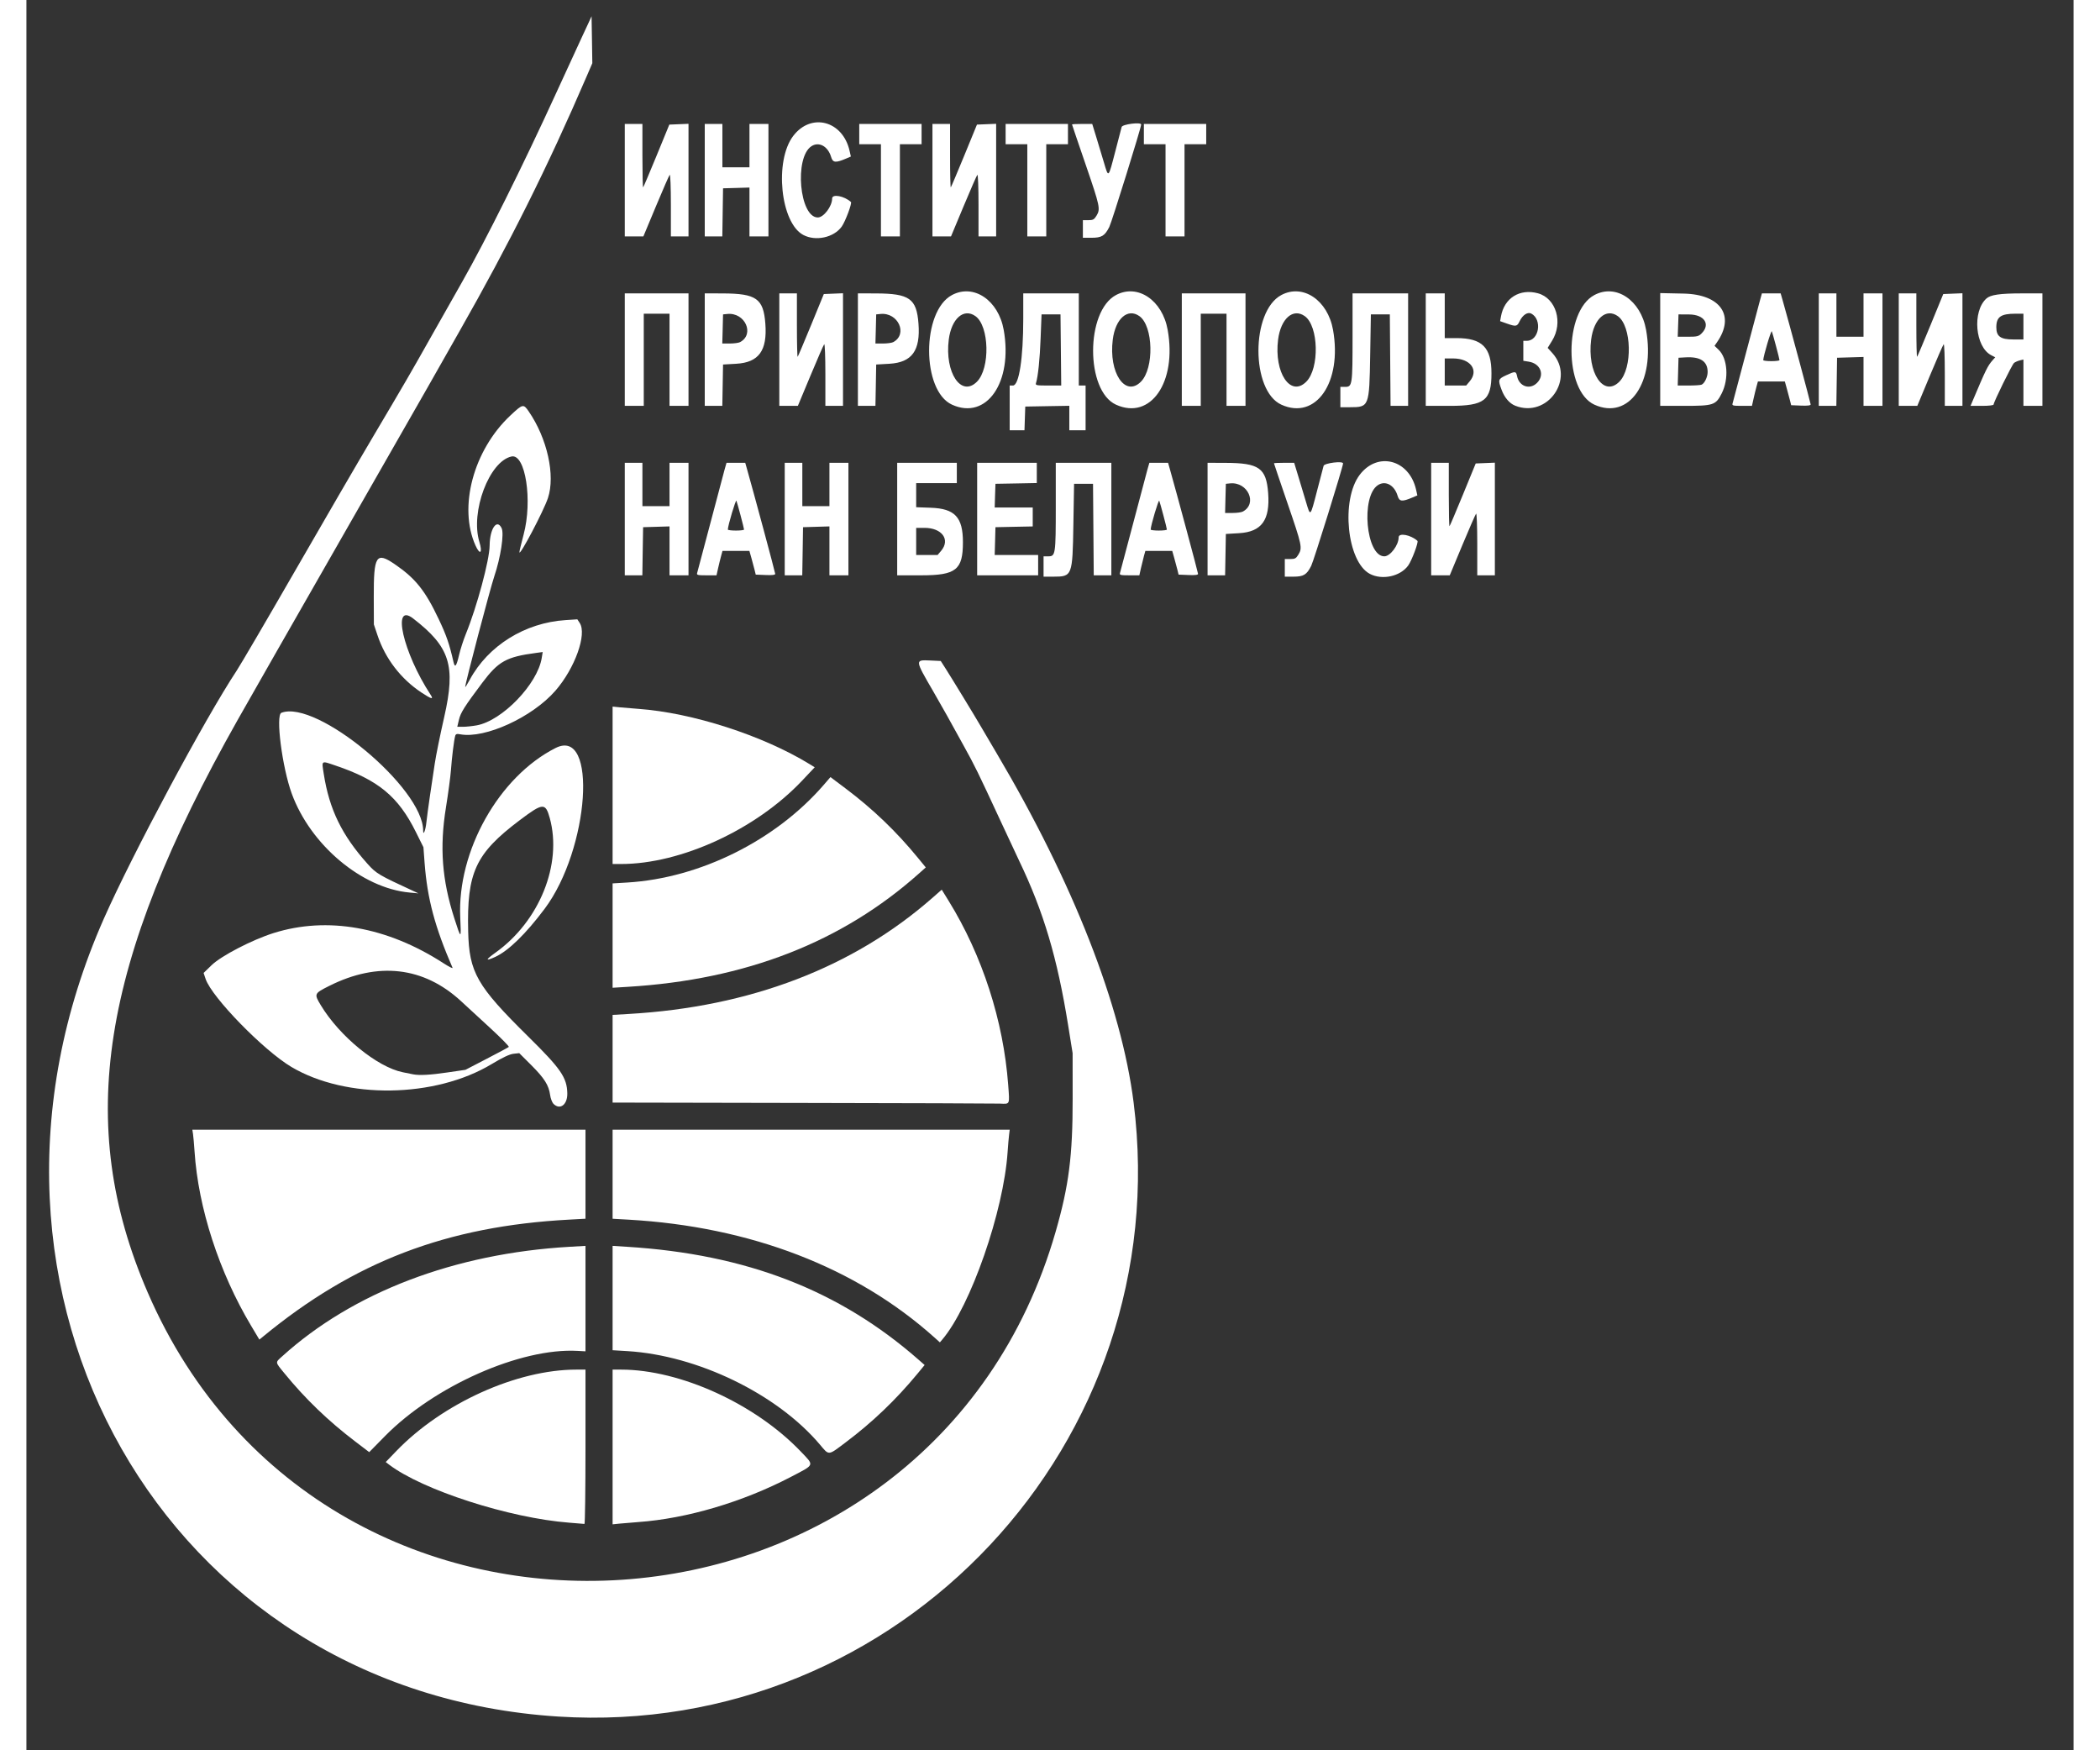 <svg width="60" height="50" viewBox="0 0 62 53" fill="none" xmlns="http://www.w3.org/2000/svg">
<rect x="0" y="0" width="62" height="53" fill="#333333" stroke="none"/>
<path d="M16.439 46.108C14.63 45.969 11.994 45.12 10.982 44.349L10.882 44.272L11.208 43.934C12.603 42.49 14.854 41.473 16.654 41.473H16.932V43.813C16.932 45.099 16.918 46.15 16.901 46.146C16.884 46.143 16.677 46.126 16.439 46.108ZM17.753 43.816V41.473H18.011C19.798 41.473 22.072 42.509 23.451 43.952C23.868 44.389 23.888 44.338 23.148 44.724C21.688 45.485 19.998 45.984 18.533 46.089C18.341 46.103 18.087 46.124 17.968 46.136L17.753 46.158V43.816ZM24.033 43.745C22.738 42.212 20.331 41.043 18.203 40.913L17.753 40.886V39.306V37.726L18.194 37.754C21.81 37.98 24.624 39.071 27.024 41.177L27.203 41.334L26.985 41.599C26.331 42.39 25.624 43.066 24.808 43.679C24.272 44.083 24.314 44.079 24.033 43.745ZM9.958 43.649C9.142 43.029 8.443 42.356 7.81 41.58C7.528 41.235 7.532 41.264 7.744 41.073C9.89 39.129 12.969 37.956 16.45 37.754L16.932 37.726L16.932 39.322L16.932 40.919L16.695 40.906C14.971 40.808 12.353 41.967 10.856 43.49L10.382 43.972L9.958 43.649ZM27.501 40.501C25.131 38.376 21.929 37.143 18.232 36.932L17.753 36.905V35.556V34.208H23.767H29.78L29.761 34.362C29.75 34.447 29.73 34.682 29.716 34.885C29.597 36.676 28.598 39.546 27.741 40.559L27.665 40.648L27.501 40.501ZM6.806 40.147C5.836 38.524 5.203 36.572 5.092 34.865C5.078 34.65 5.057 34.415 5.046 34.342L5.025 34.208H10.979H16.932V35.556V36.904L16.442 36.931C12.728 37.13 9.926 38.201 7.164 40.475L7.055 40.564L6.806 40.147ZM23.489 33.398L17.753 33.387V32.059V30.732L18.232 30.704C21.913 30.494 25.038 29.299 27.447 27.181L27.721 26.94L27.931 27.28C28.951 28.932 29.59 30.91 29.734 32.853C29.779 33.466 29.795 33.431 29.479 33.418C29.339 33.413 26.644 33.403 23.489 33.398ZM17.753 28.33V26.75L18.203 26.723C20.399 26.59 22.689 25.451 24.145 23.77L24.351 23.531L24.805 23.872C25.637 24.498 26.343 25.174 27 25.976L27.238 26.266L27.041 26.442C24.704 28.528 21.788 29.665 18.215 29.882L17.753 29.91V28.33ZM17.753 23.78V21.396L17.968 21.418C18.087 21.43 18.341 21.451 18.533 21.465C20.168 21.582 22.303 22.271 23.718 23.138L23.874 23.234L23.492 23.639C22.094 25.118 19.824 26.163 18.011 26.163H17.753V23.78ZM30.805 17.154V16.846H30.95C31.166 16.846 31.175 16.791 31.175 15.325V14.014H32.016H32.858V15.717V17.421H32.591H32.325L32.314 16.035L32.303 14.65H32.016H31.729L31.708 15.882C31.682 17.446 31.676 17.462 31.095 17.462H30.805L30.805 17.154ZM38.111 17.195V16.928H38.276C38.418 16.928 38.452 16.91 38.522 16.795C38.648 16.589 38.632 16.516 38.193 15.239C37.968 14.582 37.783 14.038 37.783 14.029C37.783 14.021 37.921 14.014 38.089 14.014H38.395L38.517 14.414C38.585 14.634 38.691 14.986 38.752 15.195C38.889 15.656 38.88 15.666 39.09 14.855C39.184 14.494 39.272 14.157 39.286 14.106C39.309 14.022 39.876 13.951 39.876 14.033C39.876 14.127 38.988 16.983 38.911 17.134C38.774 17.405 38.681 17.462 38.369 17.462H38.111V17.195ZM40.686 17.377C39.994 17.011 39.803 15.135 40.381 14.376C40.925 13.663 41.882 13.917 42.087 14.828L42.126 15.001L41.976 15.065C41.659 15.2 41.58 15.19 41.527 15.012C41.43 14.688 41.158 14.541 40.931 14.69C40.407 15.033 40.57 16.846 41.125 16.846C41.304 16.846 41.559 16.509 41.559 16.271C41.559 16.126 41.925 16.194 42.128 16.377C42.168 16.412 41.957 16.974 41.848 17.125C41.609 17.455 41.06 17.574 40.686 17.377ZM18.122 15.717V14.014H18.389H18.656V14.671V15.327H19.066H19.477V14.671V14.014H19.764H20.052V15.717V17.421H19.764H19.477V16.68V15.94L19.077 15.952L18.677 15.964L18.665 16.692L18.654 17.421H18.388H18.122L18.122 15.717ZM20.314 17.349C20.326 17.309 20.503 16.64 20.709 15.861C20.914 15.082 21.109 14.348 21.142 14.229L21.203 14.014H21.486H21.77L21.831 14.229C22.02 14.892 22.678 17.337 22.678 17.377C22.678 17.41 22.586 17.421 22.383 17.412L22.088 17.4L22.053 17.256C22.034 17.177 21.99 17.016 21.957 16.897L21.896 16.682H21.489H21.081L21.04 16.832C21.017 16.915 20.976 17.082 20.949 17.202L20.9 17.421H20.596C20.326 17.421 20.295 17.413 20.314 17.349ZM21.734 16.035C21.734 15.994 21.534 15.241 21.503 15.163C21.483 15.115 21.247 15.906 21.243 16.035C21.242 16.052 21.353 16.066 21.488 16.066C21.623 16.066 21.734 16.052 21.734 16.035ZM22.966 15.717V14.014H23.233H23.499V14.671V15.327H23.91H24.32V14.671V14.014H24.608H24.895V15.717V17.421H24.608H24.32V16.68V15.94L23.92 15.952L23.52 15.964L23.509 16.692L23.497 17.421H23.232H22.966L22.966 15.717ZM26.372 15.717V14.014H27.275H28.178V14.322V14.63H27.563H26.947V14.995V15.359L27.388 15.375C28.119 15.4 28.363 15.661 28.363 16.418C28.363 17.255 28.155 17.421 27.102 17.421H26.372V15.717ZM27.703 16.679C27.988 16.34 27.729 15.984 27.197 15.984H26.947V16.395V16.805H27.272H27.596L27.703 16.679ZM28.794 15.717V14.014H29.697H30.6V14.321V14.627L29.974 14.639L29.348 14.65L29.336 15.009L29.325 15.368H29.901H30.477V15.655V15.941L29.913 15.952L29.348 15.964L29.337 16.384L29.325 16.805H29.983H30.641V17.113V17.421H29.718H28.794L28.794 15.717ZM33.12 17.349C33.132 17.309 33.309 16.64 33.515 15.861C33.72 15.082 33.915 14.348 33.948 14.229L34.009 14.014H34.292H34.576L34.637 14.229C34.826 14.892 35.484 17.337 35.484 17.377C35.484 17.41 35.392 17.421 35.189 17.412L34.894 17.4L34.859 17.256C34.84 17.177 34.796 17.016 34.763 16.897L34.702 16.682H34.295H33.888L33.846 16.832C33.823 16.915 33.782 17.082 33.755 17.202L33.706 17.421H33.402C33.132 17.421 33.101 17.413 33.12 17.349ZM34.54 16.035C34.54 15.994 34.34 15.241 34.309 15.163C34.289 15.115 34.053 15.906 34.049 16.035C34.048 16.052 34.159 16.066 34.294 16.066C34.429 16.066 34.54 16.052 34.54 16.035ZM35.772 15.717V14.014L36.316 14.016C37.334 14.019 37.55 14.172 37.607 14.931C37.668 15.748 37.41 16.105 36.727 16.145L36.326 16.169L36.315 16.795L36.303 17.421H36.037H35.772L35.772 15.717ZM36.841 15.49C37.291 15.249 36.992 14.586 36.456 14.637L36.326 14.65L36.314 15.091L36.303 15.533H36.532C36.659 15.533 36.798 15.514 36.841 15.49ZM42.544 15.717V14.014H42.811H43.078V14.985C43.078 15.52 43.088 15.947 43.1 15.934C43.113 15.922 43.296 15.489 43.508 14.973L43.893 14.034L44.183 14.022L44.473 14.01V15.716V17.421H44.206H43.94V16.468C43.94 15.929 43.924 15.533 43.904 15.555C43.885 15.577 43.697 16.005 43.488 16.507L43.107 17.421H42.825H42.544V15.717ZM29.779 12.352V11.674H29.878C30.062 11.674 30.19 10.848 30.19 9.654V8.883H31.031H31.872V10.279V11.674H31.975H32.078V12.352V13.029H31.831H31.585V12.659V12.288L30.918 12.299L30.251 12.311L30.239 12.67L30.227 13.029H30.003H29.779L29.779 12.352ZM31.329 10.597L31.318 9.52H31.031H30.744L30.716 10.238C30.692 10.878 30.639 11.393 30.575 11.603C30.556 11.668 30.591 11.674 30.947 11.674H31.34L31.329 10.597ZM28.033 12.254C27.108 11.834 27.107 9.426 28.032 8.934C28.689 8.584 29.437 9.089 29.598 9.989C29.88 11.574 29.081 12.73 28.033 12.254ZM28.787 11.559C29.192 11.153 29.163 9.873 28.742 9.573C28.387 9.32 28.015 9.648 27.934 10.284C27.808 11.285 28.31 12.036 28.787 11.559ZM32.999 12.254C32.074 11.834 32.074 9.426 32.999 8.934C33.655 8.584 34.404 9.089 34.564 9.989C34.847 11.574 34.048 12.73 32.999 12.254ZM33.753 11.559C34.158 11.153 34.13 9.873 33.708 9.573C33.353 9.32 32.981 9.648 32.901 10.284C32.774 11.285 33.276 12.036 33.753 11.559ZM38.007 12.254C37.082 11.834 37.081 9.426 38.006 8.934C38.663 8.584 39.411 9.089 39.572 9.989C39.854 11.574 39.055 12.73 38.007 12.254ZM38.761 11.559C39.166 11.153 39.137 9.873 38.716 9.573C38.361 9.32 37.989 9.648 37.908 10.284C37.782 11.285 38.283 12.036 38.761 11.559ZM39.794 12.023V11.715H39.939C40.155 11.715 40.163 11.66 40.163 10.194V8.883H41.005H41.846V10.587V12.29H41.58H41.314L41.303 10.905L41.292 9.52H41.005H40.718L40.697 10.751C40.671 12.316 40.665 12.331 40.084 12.331H39.794L39.794 12.023ZM45.089 12.285C44.917 12.217 44.765 12.04 44.679 11.809C44.563 11.5 44.57 11.478 44.812 11.365C45.088 11.236 45.115 11.238 45.145 11.388C45.207 11.702 45.531 11.813 45.749 11.595C45.991 11.354 45.858 11.009 45.502 10.952L45.335 10.925V10.623V10.32H45.441C45.811 10.32 45.916 9.678 45.577 9.496C45.466 9.437 45.314 9.537 45.223 9.727C45.146 9.889 45.114 9.895 44.835 9.797L44.632 9.725L44.658 9.581C44.758 9.024 45.226 8.732 45.777 8.881C46.328 9.03 46.548 9.768 46.205 10.319L46.072 10.534L46.214 10.691C46.914 11.466 46.063 12.672 45.089 12.285ZM47.488 12.254C46.563 11.834 46.562 9.426 47.487 8.934C48.144 8.584 48.892 9.089 49.053 9.989C49.336 11.574 48.537 12.73 47.488 12.254ZM48.242 11.559C48.647 11.153 48.618 9.873 48.197 9.573C47.842 9.32 47.47 9.648 47.389 10.284C47.263 11.285 47.765 12.036 48.242 11.559ZM18.122 10.587V8.883H19.087H20.052V10.587V12.29H19.764H19.477V10.895V9.499H19.087H18.697V10.895V12.29H18.41H18.122V10.587ZM20.544 10.587V8.883L21.088 8.885C22.107 8.888 22.322 9.041 22.379 9.8C22.441 10.617 22.182 10.975 21.499 11.015L21.098 11.038L21.087 11.664L21.076 12.29H20.81H20.544L20.544 10.587ZM21.613 10.36C22.064 10.119 21.764 9.455 21.229 9.507L21.098 9.52L21.087 9.961L21.075 10.402H21.305C21.431 10.402 21.57 10.383 21.613 10.36ZM22.802 10.587V8.883H23.068H23.335V9.855C23.335 10.389 23.345 10.816 23.358 10.804C23.37 10.791 23.553 10.359 23.765 9.843L24.15 8.904L24.44 8.892L24.731 8.88V10.585V12.29H24.464H24.197V11.338C24.197 10.798 24.182 10.402 24.161 10.425C24.142 10.446 23.954 10.874 23.745 11.377L23.364 12.29H23.083H22.802V10.587ZM25.182 10.587V8.883L25.726 8.885C26.745 8.888 26.96 9.041 27.017 9.8C27.079 10.617 26.82 10.975 26.137 11.015L25.736 11.038L25.725 11.664L25.713 12.29H25.448H25.182L25.182 10.587ZM26.252 10.36C26.702 10.119 26.402 9.455 25.867 9.507L25.736 9.52L25.725 9.961L25.713 10.402H25.943C26.069 10.402 26.208 10.383 26.252 10.36ZM34.992 10.587V8.883H35.956H36.921V10.587V12.29H36.634H36.346V10.895V9.499H35.956H35.566V10.895V12.29H35.279H34.992V10.587ZM42.38 10.587V8.883H42.667H42.955V9.561V10.238L43.314 10.238C44.09 10.239 44.37 10.521 44.37 11.305C44.371 12.126 44.16 12.29 43.108 12.29L42.38 12.29V10.587ZM43.71 11.548C43.996 11.209 43.737 10.854 43.205 10.854H42.955V11.264V11.674H43.279H43.604L43.71 11.548ZM49.481 10.583V8.875L50.189 8.89C51.312 8.913 51.758 9.563 51.2 10.365L51.126 10.472L51.249 10.59C51.522 10.851 51.566 11.474 51.342 11.915C51.163 12.267 51.093 12.29 50.209 12.29L49.481 12.29V10.583ZM50.731 11.649C50.822 11.614 50.917 11.417 50.917 11.264C50.917 10.941 50.696 10.795 50.248 10.821L50.035 10.833L50.023 11.254L50.011 11.674H50.338C50.517 11.674 50.694 11.663 50.731 11.649ZM50.734 10.096C51.011 9.82 50.817 9.525 50.358 9.522L50.035 9.52L50.023 9.858L50.011 10.197H50.322C50.598 10.197 50.645 10.185 50.734 10.096ZM51.672 12.218C51.684 12.179 51.862 11.509 52.067 10.73C52.272 9.952 52.467 9.217 52.501 9.099L52.561 8.883H52.845H53.128L53.19 9.099C53.379 9.761 54.037 12.206 54.037 12.246C54.037 12.279 53.944 12.29 53.742 12.282L53.447 12.27L53.411 12.126C53.392 12.047 53.349 11.885 53.315 11.767L53.255 11.551H52.847H52.44L52.398 11.702C52.375 11.785 52.335 11.951 52.308 12.071L52.259 12.29H51.955C51.684 12.29 51.653 12.282 51.672 12.218ZM53.093 10.905C53.093 10.863 52.892 10.11 52.861 10.033C52.841 9.984 52.606 10.776 52.601 10.905C52.601 10.922 52.711 10.936 52.846 10.936C52.982 10.936 53.093 10.922 53.093 10.905ZM54.283 10.587V8.883H54.55H54.817V9.54V10.197H55.227H55.638V9.54V8.883H55.925H56.212V10.587V12.29H55.925H55.638V11.55V10.809L55.237 10.821L54.837 10.833L54.826 11.562L54.815 12.29H54.549H54.283L54.283 10.587ZM56.705 10.587V8.883H56.971H57.238V9.855C57.238 10.389 57.248 10.816 57.261 10.804C57.273 10.791 57.456 10.359 57.668 9.843L58.053 8.904L58.343 8.892L58.634 8.88V10.585V12.29H58.367H58.1V11.338C58.1 10.798 58.085 10.402 58.065 10.425C58.045 10.446 57.858 10.874 57.648 11.377L57.267 12.29H56.986H56.705V10.587ZM58.935 12.157C59.346 11.184 59.397 11.08 59.548 10.908L59.627 10.819L59.505 10.756C59.018 10.504 58.927 9.43 59.359 9.04C59.484 8.926 59.766 8.885 60.429 8.884L61.056 8.883V10.587V12.29H60.768H60.481V11.588V10.886L60.368 10.914C60.306 10.93 60.229 10.964 60.197 10.99C60.136 11.039 59.578 12.176 59.578 12.249C59.578 12.273 59.431 12.29 59.228 12.29H58.879L58.935 12.157ZM60.481 9.889V9.499H60.241C59.797 9.499 59.66 9.595 59.66 9.909C59.66 10.187 59.787 10.279 60.171 10.279H60.481V9.889ZM23.529 7.115C22.837 6.75 22.646 4.873 23.224 4.115C23.768 3.402 24.725 3.656 24.93 4.567L24.969 4.74L24.819 4.804C24.502 4.938 24.423 4.929 24.37 4.75C24.273 4.426 24.001 4.28 23.774 4.428C23.25 4.772 23.413 6.585 23.968 6.585C24.147 6.585 24.402 6.247 24.402 6.01C24.402 5.865 24.768 5.933 24.971 6.116C25.011 6.151 24.8 6.712 24.691 6.863C24.452 7.194 23.904 7.313 23.529 7.115ZM31.996 6.934V6.667H32.16C32.302 6.667 32.337 6.648 32.407 6.534C32.532 6.328 32.516 6.255 32.078 4.978C31.852 4.321 31.667 3.776 31.667 3.768C31.667 3.76 31.805 3.753 31.973 3.753H32.279L32.402 4.153C32.469 4.373 32.575 4.724 32.637 4.933C32.774 5.395 32.764 5.404 32.975 4.594C33.068 4.233 33.157 3.896 33.17 3.845C33.193 3.761 33.761 3.69 33.761 3.771C33.761 3.866 32.872 6.722 32.796 6.873C32.658 7.144 32.565 7.2 32.253 7.2H31.996V6.934ZM18.122 5.456V3.753H18.389H18.656V4.724C18.656 5.258 18.666 5.685 18.678 5.673C18.691 5.661 18.874 5.228 19.086 4.712L19.471 3.773L19.761 3.761L20.052 3.749V5.454V7.159H19.785H19.518V6.207C19.518 5.667 19.503 5.272 19.482 5.294C19.463 5.315 19.275 5.744 19.066 6.246L18.685 7.159H18.404H18.122V5.456ZM20.544 5.456V3.753H20.811H21.078V4.409V5.066H21.488H21.898V4.409V3.753H22.186H22.473V5.456V7.159H22.186H21.898V6.419V5.679L21.498 5.691L21.098 5.702L21.087 6.431L21.076 7.159H20.81H20.544L20.544 5.456ZM25.88 5.764V4.368H25.552H25.223V4.061V3.753H26.167H27.111V4.061V4.368H26.783H26.454V5.764V7.159H26.167H25.88V5.764ZM27.44 5.456V3.753H27.706H27.973V4.724C27.973 5.258 27.983 5.685 27.996 5.673C28.008 5.661 28.191 5.228 28.403 4.712L28.788 3.773L29.078 3.761L29.369 3.749V5.454V7.159H29.102H28.835V6.207C28.835 5.667 28.82 5.272 28.799 5.294C28.78 5.315 28.593 5.744 28.383 6.246L28.002 7.159H27.721H27.44V5.456ZM30.313 5.764V4.368H29.984H29.656V4.061V3.753H30.6H31.544V4.061V4.368H31.216H30.887V5.764V7.159H30.6H30.313V5.764ZM34.499 5.764V4.368H34.171H33.843V4.061V3.753H34.787H35.731V4.061V4.368H35.402H35.074V5.764V7.159H34.787H34.499V5.764Z" fill="white"/>
<path d="M15.962 33.425C15.921 33.383 15.875 33.263 15.861 33.158C15.82 32.86 15.688 32.652 15.292 32.255L14.926 31.89L14.752 31.909C14.631 31.923 14.427 32.019 14.091 32.221C12.374 33.254 9.683 33.292 8.025 32.308C7.184 31.808 5.618 30.203 5.428 29.646L5.366 29.462L5.608 29.227C5.899 28.944 6.834 28.459 7.485 28.254C9.11 27.742 10.926 28.064 12.631 29.167C12.795 29.273 12.919 29.336 12.906 29.306C12.371 28.073 12.142 27.214 12.06 26.14L12.024 25.655L11.796 25.196C11.262 24.119 10.656 23.618 9.351 23.178C8.92 23.032 8.94 23.018 9.005 23.434C9.173 24.509 9.553 25.289 10.33 26.157C10.595 26.453 10.671 26.498 11.728 26.985L11.872 27.052L11.605 27.027C10.163 26.897 8.604 25.588 8.035 24.029C7.745 23.233 7.542 21.653 7.722 21.584C8.787 21.175 12.016 23.859 12.016 25.153C12.016 25.321 12.089 25.138 12.112 24.913C12.127 24.771 12.176 24.406 12.221 24.101C12.267 23.796 12.333 23.353 12.368 23.116C12.403 22.879 12.532 22.244 12.655 21.705C13.007 20.154 12.828 19.589 11.712 18.728C11.055 18.221 11.408 19.767 12.238 21.033C12.341 21.189 12.274 21.175 11.969 20.974C11.341 20.559 10.871 19.948 10.633 19.237L10.523 18.909L10.52 18.088C10.516 16.817 10.591 16.699 11.157 17.086C11.781 17.513 12.075 17.879 12.485 18.744C12.721 19.24 12.811 19.503 12.935 20.048C12.978 20.234 13.023 20.178 13.101 19.843C13.141 19.668 13.235 19.377 13.309 19.196C13.643 18.379 14.025 16.959 14.029 16.521C14.033 16.01 14.249 15.695 14.392 15.993C14.473 16.162 14.363 16.88 14.169 17.455C14.042 17.832 13.287 20.703 13.289 20.801C13.289 20.821 13.351 20.725 13.425 20.586C13.984 19.55 15.097 18.857 16.328 18.777L16.685 18.754L16.757 18.864C16.981 19.205 16.612 20.235 16.023 20.913C15.324 21.718 13.888 22.376 13.138 22.235C13.035 22.216 13.002 22.226 12.986 22.284C12.951 22.403 12.883 22.947 12.857 23.321C12.843 23.513 12.775 24.021 12.706 24.45C12.511 25.658 12.585 26.639 12.959 27.805C13.167 28.453 13.17 28.453 13.139 27.785C13.043 25.77 14.31 23.518 16.026 22.65C17.305 22.003 17.053 25.709 15.694 27.52C15.123 28.282 14.597 28.793 14.199 28.976C13.894 29.116 13.895 29.069 14.202 28.85C15.538 27.897 16.235 26.17 15.85 24.771C15.72 24.301 15.642 24.307 14.938 24.838C13.599 25.848 13.336 26.417 13.379 28.203C13.409 29.448 13.639 29.851 15.197 31.387C16.186 32.362 16.37 32.628 16.381 33.103C16.39 33.449 16.162 33.624 15.962 33.425ZM12.748 32.475L13.296 32.395L13.938 32.062C14.292 31.879 14.594 31.717 14.609 31.702C14.625 31.686 14.377 31.434 14.058 31.14C13.739 30.847 13.336 30.475 13.162 30.315C12.032 29.273 10.649 29.113 9.173 29.853C8.713 30.084 8.708 30.094 8.915 30.438C9.482 31.379 10.625 32.313 11.4 32.469C11.524 32.494 11.663 32.522 11.708 32.531C11.901 32.569 12.235 32.551 12.748 32.475ZM13.64 21.964C14.411 21.823 15.481 20.713 15.607 19.922L15.636 19.744L15.437 19.771C14.536 19.89 14.296 20.023 13.807 20.674C13.271 21.388 13.149 21.581 13.1 21.792L13.049 22.008H13.223C13.318 22.008 13.506 21.988 13.64 21.964ZM14.931 16.721C14.93 16.692 14.988 16.452 15.058 16.188C15.334 15.156 15.113 13.731 14.691 13.823C14.017 13.97 13.442 15.498 13.718 16.408C13.821 16.748 13.738 16.824 13.6 16.516C13.078 15.354 13.539 13.633 14.652 12.586C15.032 12.229 15.052 12.224 15.212 12.457C15.774 13.274 16.023 14.396 15.795 15.081C15.664 15.475 14.932 16.863 14.931 16.721Z" fill="white"/>
<path d="M16.111 51.979C4.201 51.225 -2.672 39.16 2.346 27.816C3.21 25.863 5.411 21.753 6.364 20.314C6.484 20.133 7.274 18.783 8.119 17.316C8.963 15.849 10.042 13.993 10.516 13.193C11.432 11.648 11.668 11.241 12.22 10.26C12.41 9.922 12.85 9.146 13.196 8.536C13.911 7.279 15.039 5.015 16.047 2.811C16.424 1.987 16.777 1.22 16.831 1.107C16.884 0.994 16.971 0.81 17.022 0.697L17.116 0.492L17.128 1.203L17.139 1.914L16.959 2.331C15.789 5.048 14.633 7.365 13.112 10.037C12.642 10.862 12.215 11.614 12.163 11.709C12.111 11.804 10.941 13.849 9.564 16.254C8.187 18.659 6.761 21.157 6.395 21.805C2.234 29.179 1.469 34.039 3.67 39.129C9.085 51.656 27.393 50.435 31.172 37.294C31.572 35.903 31.688 34.998 31.686 33.266L31.685 31.891L31.55 31.05C31.22 28.997 30.806 27.608 30.065 26.063C29.979 25.882 29.724 25.337 29.499 24.852C28.801 23.348 28.732 23.207 28.382 22.574C28.194 22.235 27.964 21.82 27.871 21.65C27.777 21.481 27.595 21.161 27.466 20.939C26.905 19.973 26.905 19.979 27.37 20L27.691 20.015L27.84 20.248C28.027 20.541 28.721 21.679 28.895 21.979C28.967 22.103 29.19 22.482 29.39 22.82C31.701 26.726 33.161 30.449 33.532 33.382C34.834 43.672 26.439 52.633 16.111 51.979Z" fill="white"/>
</svg>
